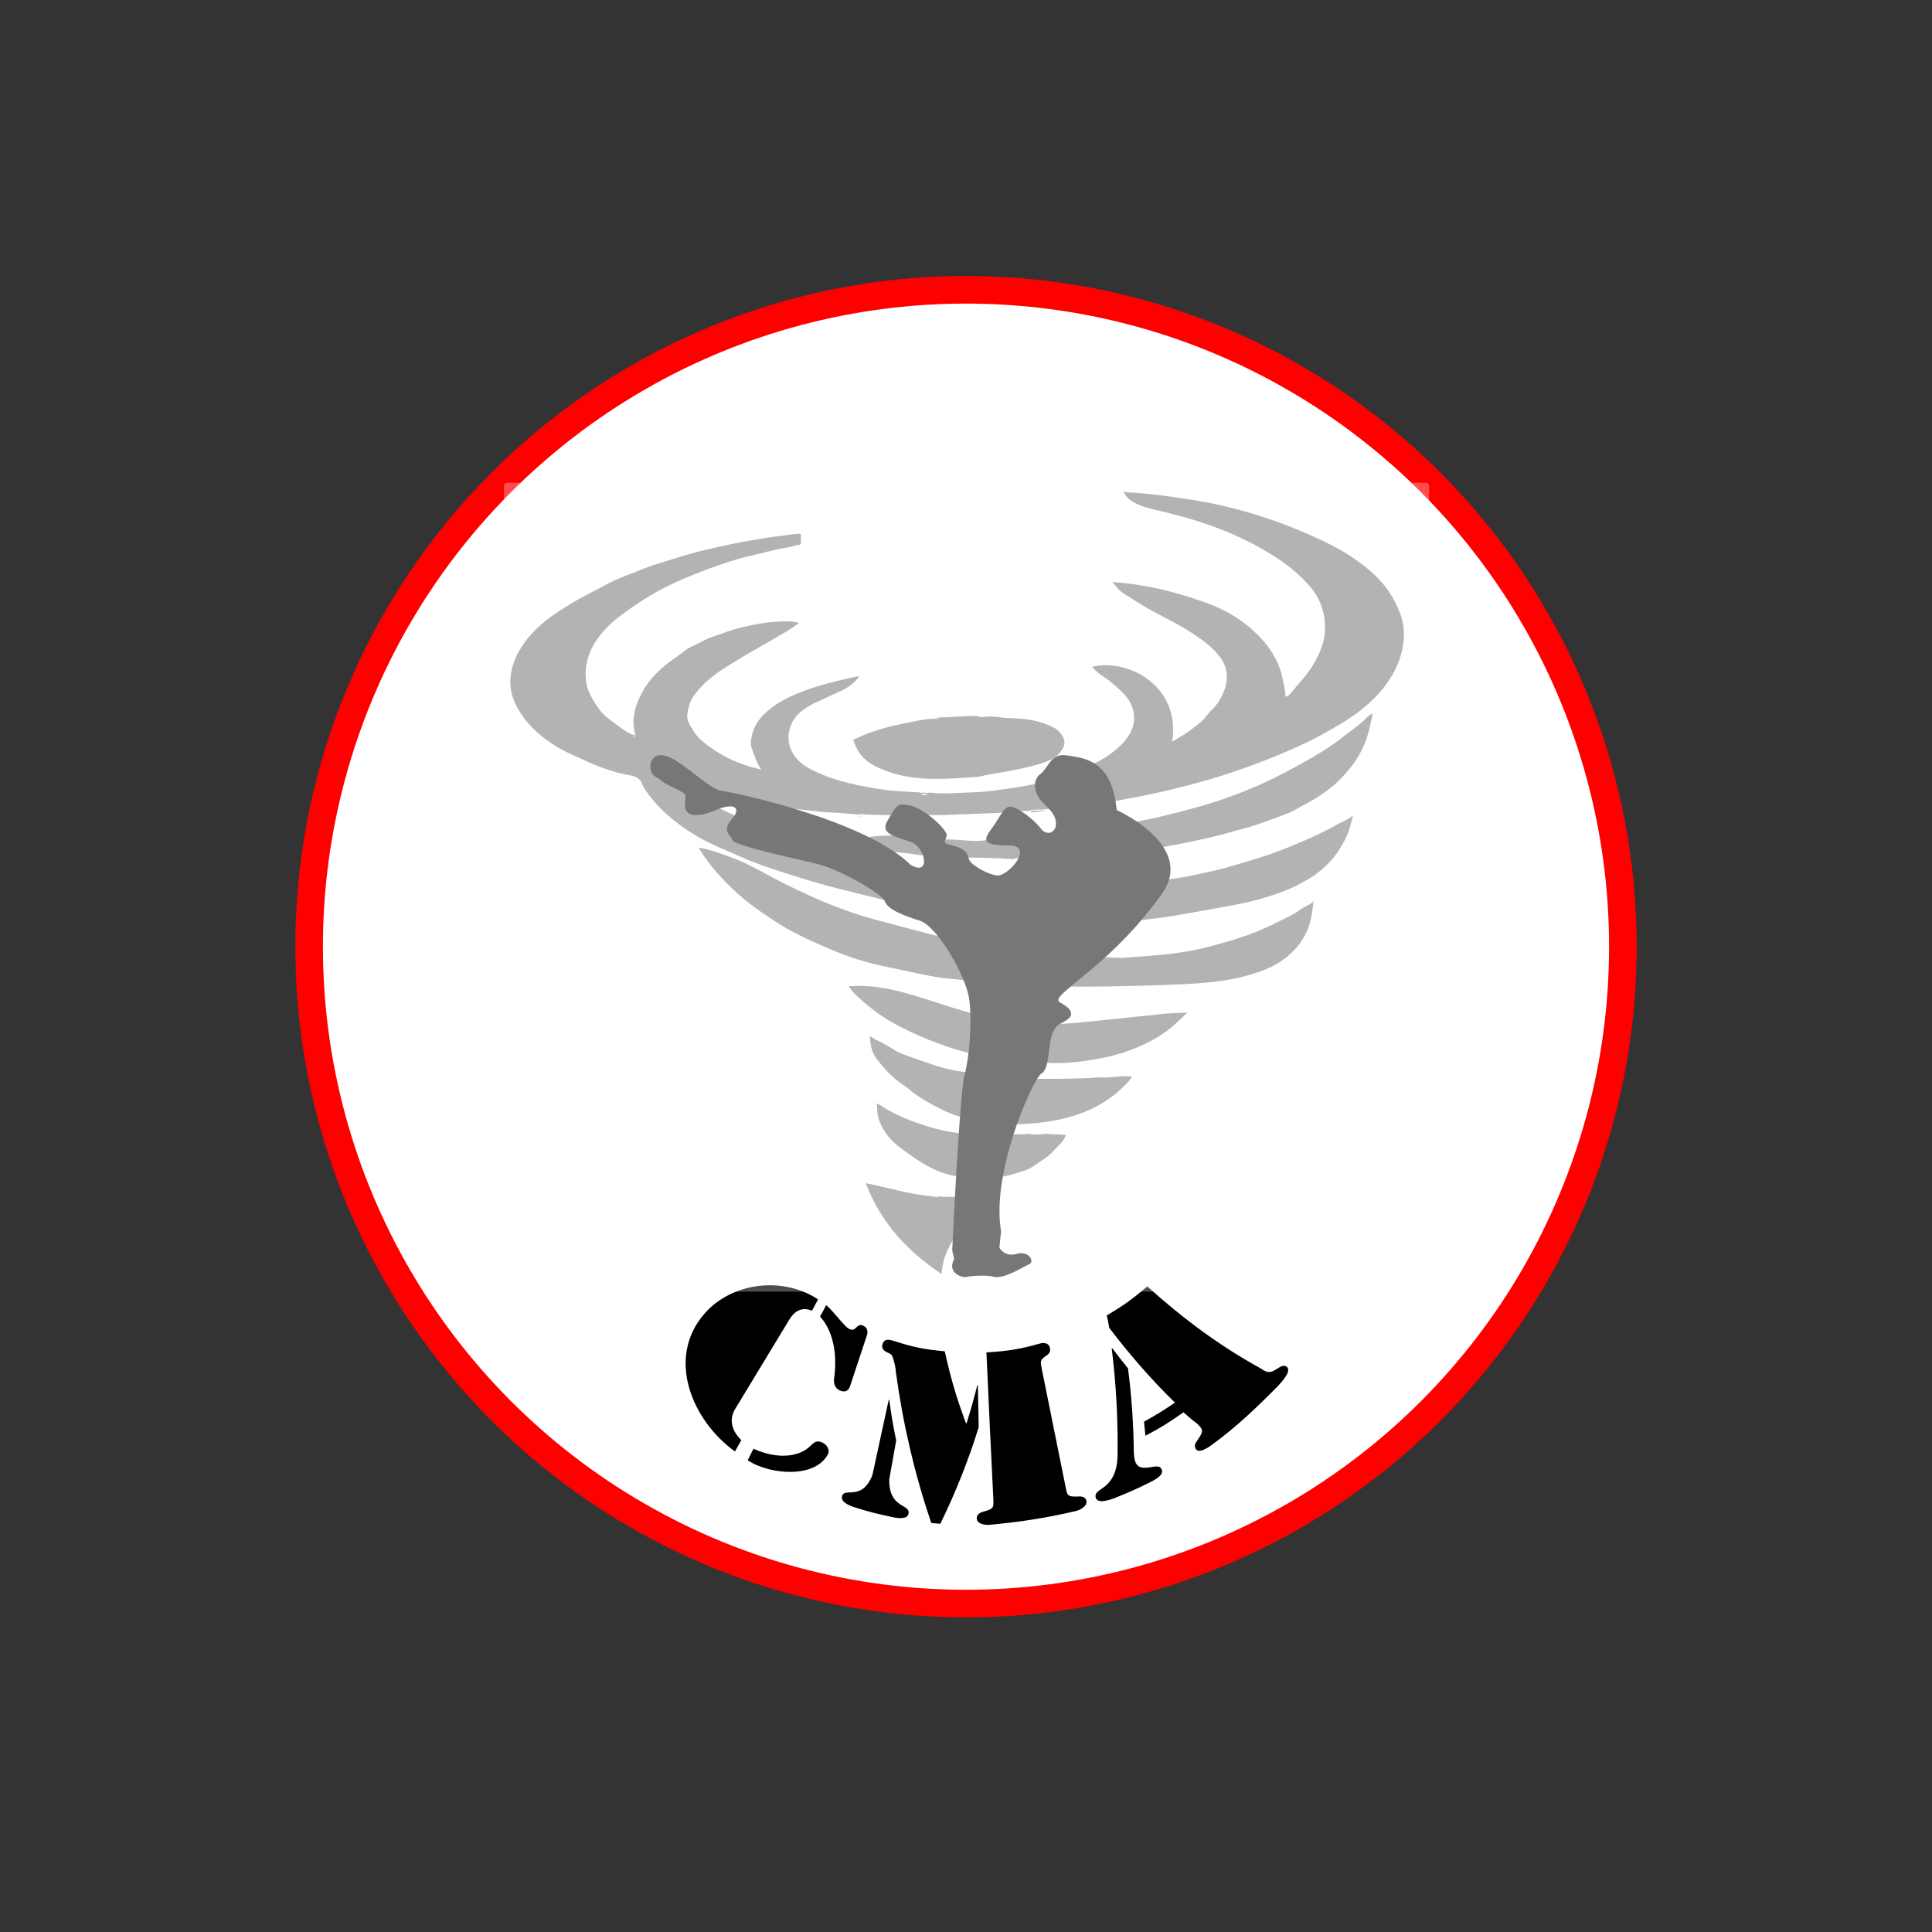 <?xml version="1.0" encoding="utf-8"?>
<!-- Generator: Adobe Illustrator 19.0.0, SVG Export Plug-In . SVG Version: 6.00 Build 0)  -->
<svg version="1.1" id="Layer_1" xmlns="http://www.w3.org/2000/svg" xmlns:xlink="http://www.w3.org/1999/xlink" x="0px" y="0px"
	 viewBox="0 0 700 700" style="enable-background:new 0 0 700 700;" xml:space="preserve">
<rect x="0" y="0" width="700" height="700" fill="#333333" stroke="none"/>
<style type="text/css">
	.st0{fill:#FFFFFF;stroke:#FF0000;stroke-width:10;stroke-miterlimit:10;}
	.st1{opacity:0.3;}
	.st2{fill:#FEFEFE;}
	.st3{fill:#9A9A9A;}
	.st4{fill:#2F2F2F;}
	.st5{fill:#C7C7C7;}
	.st6{fill:#F1F1F1;}
	.st7{fill:#0E0E0E;}
	.st8{fill:#343434;}
	.st9{fill:#404040;}
	.st10{fill:#101010;}
	.st11{fill:#878787;}
	.st12{fill:#F0F0F0;}
	.st13{fill:#C4C4C4;}
	.st14{fill:#E9E9E9;}
	.st15{fill:#C3C3C3;}
	.st16{fill:#909090;}
	.st17{fill:#C2C2C2;}
	.st18{fill:#CACACA;}
	.st19{fill:#1D1D1D;}
	.st20{fill:#A3A3A3;}
	.st21{fill:#777777;}
</style>
<circle id="outer_circle_1_" class="st0" cx="350" cy="343" r="238"/>
<g id="cma_1_">
	<g id="XMLID_9_">
		<path id="XMLID_54_" d="M266.3,525.9c-15.6-11.2-25.1-33.9-11-50c10-11.4,28.5-13.5,41.1-5.1c-0.9,1.6-1.3,2.5-2.2,4.1
			c-3.7-1.6-6.5,0.3-8.2,3.2c-6.6,10.8-13.1,21.7-19.7,32.5c-1.7,2.9-2,7,2.3,11.2C267.6,523.5,267.2,524.3,266.3,525.9z
			 M299.3,472.9c2.4,1.7,6.5,7.7,8.4,8.6c1.1,0.5,1.7,0.3,2.5-0.5c0.8-0.8,1.5-1.2,2.5-0.7c2.3,1,1.5,3.4,1.3,3.8
			c-2.4,7.2-3.6,10.9-6,18.1c-0.1,0.4-0.9,2.8-3.7,1.6c-1.8-0.8-2.3-2.6-2.1-4.3c1-6.9,0.5-16.4-5.1-22.5
			C298,475.4,298.5,474.6,299.3,472.9z M298,522.7c1.8,0.8,2.6,2.8,2.1,3.9c-4.3,9.1-20.9,7.9-29.2,2.5c0.8-1.7,1.3-2.5,2.1-4.2
			c8.3,3.8,16.6,3.3,20.9-1.3C295,522.6,296,521.7,298,522.7z"/>
		<path id="XMLID_50_" d="M323.4,485.7c7.4,2.4,11.3,3.2,18.9,3.9c2.4,10.5,3.9,15.8,7.7,26.1c0.1,0,0.1,0,0.2,0
			c1.7-5.5,2.5-8.3,3.9-13.8c0.1,0,0.1,0,0.2,0c0.1,6.1,0.2,9.1,0.3,15.2c-3.7,12-8.4,23.7-13.9,35c-1.3-0.1-2-0.2-3.3-0.3
			c-6.1-18.1-10.2-35.7-12.8-54.6c-0.1-1.3-0.3-2.7-0.7-3.9c-0.4-1.4-0.5-2.5-1.8-3c-0.9-0.4-2.9-1.2-2.4-3.1
			C320.3,484.7,322.5,485.5,323.4,485.7z M322,507.2c0.1,0,0.1,0,0.2,0c0.8,5.9,1.3,8.8,2.5,14.7c-1,5.6-1.5,8.4-2.5,14.1
			c-0.2,10.6,7.5,8.8,7,12.3c-0.3,2.6-4.9,1.6-6.2,1.3c-5.1-1.1-7.7-1.7-12.8-3.3c-1.2-0.4-5.8-1.7-5.1-4.2c0.9-3.4,7.2,2,11-7.7
			C318.5,523.5,319.6,518.1,322,507.2z M357.4,490c8-0.5,11.9-1.1,19.7-3.3c0.3-0.1,2.8-0.6,3.3,1.7c0.3,1.1-0.2,2.1-1.2,2.7
			c-2.5,1.7-2.3,2.1-1.7,5.1c2.9,14.2,5.7,28.4,8.6,42.6c0.6,3,0.6,3.6,4.6,3.4c1.5-0.1,2.6,0.3,2.9,1.5c0.6,2.3-3.1,3.6-3.5,3.7
			c-11,2.6-20.8,4.1-32,5.1c-0.5,0-4.2,0-4.2-2.5c0-1.2,1-1.9,2.4-2.3c3.9-1,3.7-1.6,3.6-4.7C359,525.4,358.2,507.7,357.4,490z"/>
		<path id="XMLID_28_" d="M408.7,495.8c1.3,10,2,20.3,2.1,30.3c0.2,5.5,2,6.1,6,5.5c1.9-0.3,3.5-0.7,4.1,0.8
			c0.9,2.1-2.5,3.8-4.7,4.9c-4.9,2.4-7.4,3.5-12.4,5.5c-2.2,0.8-6.2,2.1-6.8-0.2c-0.5-1.9,1.4-2.5,3.5-4.2c2-1.7,4.3-4.7,4.4-11
			c0.2-13-0.5-25.9-2.1-38.8c0.1-0.1,0.1-0.1,0.2-0.1C405.2,491.4,406.4,492.9,408.7,495.8z M428.8,511.7c-5.4,3.8-8.1,5.5-13.8,8.5
			c-0.2-2-0.3-3.1-0.5-5.1c4.5-2.5,6.8-3.9,11.2-6.9c-8.6-8.4-16.5-17.5-23.8-27.1c-0.3-1.8-0.5-2.7-0.9-4.5
			c6.1-3.6,9-5.7,14.7-10.5c12.5,11.3,26.1,21.5,40.9,29.6c1.9,1.2,3,2.3,6,0.3c1.5-1,2.8-1.7,3.8-0.6c1.4,1.6-1.8,5.1-3.5,6.9
			c-7.5,7.6-15,14.8-23.7,21.1c-2,1.5-5,3.3-6,1.5c-0.6-1.1-0.2-1.9,0.8-3.3c2-2.9,2.1-3.6-0.3-5.8
			C431.6,514.2,430.7,513.4,428.8,511.7z"/>
	</g>
</g>
<g id="XMLID_1_" class="st1">
	<g id="XMLID_4_">
		<path id="XMLID_60_" class="st2" d="M350.3,468c-55.4,0-110.7,0-166.1,0c-1.4,0-1.6-0.4-1.6-1.6c0-96.6,0-193.2,0-289.9
			c0-1.4,0.4-1.6,1.6-1.6c110.6,0,221.3,0,331.9,0c1.6,0,1.7,0.4,1.7,1.8c0,96.6,0,193.1,0,289.7c0,1.4-0.4,1.6-1.6,1.6
			C461,468,405.7,468,350.3,468z"/>
		<path id="XMLID_59_" d="M393.3,321.2c4.1-0.1,8.2-0.1,12.3-0.5c4.8-0.4,9.6-0.9,14.4-1.6c4.5-0.6,9-1.2,13.4-2.2
			c3.6-0.8,7.2-1.5,10.7-2.5c5.2-1.5,10.4-3,15.5-4.7c4.1-1.4,8.2-3.1,12.2-4.8c4.4-1.9,8.8-3.9,12.9-6.3c1.8-1,3.9-1.6,5.5-3.2
			c-0.7,2.9-1.3,5.7-2.6,8.3c-1.6,3.2-3.5,6.1-5.9,8.7c-2.2,2.3-4.6,4.3-7.3,5.9c-3,1.8-6.2,3.4-9.5,4.7c-3.2,1.2-6.4,2.2-9.7,3.1
			c-4.1,1.1-8.2,1.8-12.3,2.6c-4.3,0.8-8.6,1.5-12.9,2.3c-4.4,0.8-8.8,1.5-13.3,2c-5.1,0.6-10.2,1-15.3,1.3
			c-3.2,0.2-6.5-0.1-9.7,0.2c-3.2,0.3-6.4-0.2-9.5-0.1c-4,0.2-8-0.6-11.9-0.6c-4.7,0-9.3-1.1-14-1.4c-6.1-0.3-12-1.9-18-2.7
			c-9.9-1.2-19.5-4.1-29.2-6.4c-6.7-1.6-13.3-3.4-19.9-5.5c-6.6-2.1-13.4-4.1-19.7-6.9c-6.6-2.9-13.4-5.5-19.4-9.4
			c-6.1-4-11.6-8.6-15.8-14.6c-0.6-0.8-1.2-1.7-1.6-2.7c-0.7-2.2-2.5-3-4.5-3.3c-5.9-1-11.4-3.1-16.8-5.6c-3.5-1.6-7.1-3.1-10.4-5.2
			c-4.5-2.8-8.6-6.3-11.7-10.7c-2.9-4.2-4.9-8.7-4.3-14.2c0.6-5.5,3-9.9,6.3-14c3.8-4.7,8.6-8.2,13.8-11.4
			c5.2-3.3,10.7-5.9,16.1-8.8c1.6-0.8,3.3-1.5,5-2.2c3.8-1.4,7.5-3.1,11.4-4.3c3.2-1,6.4-2,9.6-3c3.7-1.1,7.4-2.1,11.1-2.9
			c4-0.9,8.1-1.8,12.1-2.5c4.6-0.8,9.2-1.6,13.8-2.1c1.6-0.2,3.3-0.5,5-0.6c0.7-0.1,1.1,0.1,1,0.9c-0.1,0.7,0,1.4,0,2.1
			c0,0.5-0.1,1-0.7,1c-1.2,0-2.2,0.7-3.3,0.8c-5,0.7-9.9,2.2-14.8,3.3c-5.2,1.2-10.2,3-15.2,4.8c-2.7,1-5.4,2.1-8.1,3.2
			c-4.2,1.8-8.3,3.8-12.2,6.1c-4.1,2.4-8.1,5.2-11.9,8.1c-3.5,2.7-6.6,6-8.9,9.9c-2.4,4.2-3.4,8.8-2.7,13.6c0.4,2.8,1.8,5.3,3.2,7.6
			c1.4,2.2,3.1,4.4,5.3,5.9c2.8,2,5.3,4.3,8.5,5.6c0.7-0.4,0.7-0.4,0.4-1.8c-0.8-4.1,0.2-7.9,1.8-11.5c2-4.6,5.2-8.4,9.1-11.7
			c2.5-2.1,5.3-3.8,7.8-5.8c1-0.8,2.2-1.3,3.3-1.8c2-0.9,3.8-2.1,5.9-2.8c3.7-1.3,7.3-2.7,11.1-3.6c4.5-1.1,8.9-1.9,13.5-2.1
			c2.4-0.1,4.7-0.2,7.2,0.5c-2.4,1.9-4.9,3.3-7.3,4.7c-3.9,2.3-7.9,4.5-11.8,6.8c-3,1.8-6,3.6-8.9,5.5c-4,2.7-7.7,5.8-10.4,9.8
			c-1.1,1.6-1.6,3.6-2,5.7c-0.3,1.9,0.2,3.5,1.2,5.1c1.1,1.8,2.2,3.6,3.9,5c6.2,5.3,13.3,8.7,21.6,10.5c-1.7-2.5-2.5-5.1-3.4-7.6
			c-0.7-1.8-0.2-3.8,0.3-5.7c0.7-2.6,2.1-4.6,4-6.6c2.8-2.8,6.1-4.8,9.6-6.5c3.1-1.4,6.2-2.6,9.5-3.6c3.5-1.1,7-2,10.6-2.8
			c1.6-0.3,3.1-0.8,5-1c-1.7,2.2-3.6,3.8-5.8,4.9c-3.1,1.4-6.2,2.9-9.3,4.3c-2.3,1-4.6,2.3-6.5,4c-4.3,3.8-5.7,10.4-1.9,15.7
			c2.2,3.1,5.4,4.7,8.7,6.2c7.3,3.2,15,4.7,22.8,5.9c4.5,0.7,9.1,0.8,13.6,1.1c0.9,0.4,2-0.2,2.9,0.3c0.4-0.1,0.9-0.3,1.3-0.2
			c4.9,0.6,9.8,0,14.8-0.1c5.4-0.1,10.8-1,16.1-1.8c3.8-0.5,7.6-1.4,11.3-2.4c6.4-1.7,12.7-3.9,18.5-7c3.2-1.7,6.1-3.8,8.6-6.3
			c2.5-2.6,4.5-5.7,4.4-9.7c-0.1-3.5-1.6-6.4-4-8.8c-2.1-2-4.1-4-6.6-5.6c-1.7-1.1-3.3-2.3-4.6-3.9c13-3.2,32.2,7,29,27.1
			c2-1.2,4.1-2.3,6-3.7c2.5-1.9,5.1-3.6,6.9-6.2c0.6-0.8,1.4-1.5,2.1-2.2c1.8-2,3.1-4.3,4-6.8c1.2-3.2,1.2-6.7-0.5-9.9
			c-2.2-3.9-5.6-6.6-9.2-9.1c-5.1-3.7-10.9-6.4-16.4-9.4c-3.6-1.9-7-4.2-10.5-6.4c-1.6-1-2.7-2.5-4.1-4.1
			c11.5,0.7,22.4,3.4,32.9,7.1c7,2.4,13.4,5.9,18.7,11c5.1,4.7,8.9,10.3,10.2,17.4c0.4,2,1,3.9,0.9,6c1.1-0.1,1.8-1,2.3-1.6
			c2.5-3.2,5.4-6,7.5-9.5c2.8-4.5,4.8-9.4,4.6-14.7c-0.2-4.3-1.4-8.6-4-12.2c-1.4-2-3.1-3.8-4.8-5.4c-3.8-3.6-8-6.6-12.5-9.2
			c-12.5-7.5-26.2-11.9-40.3-15.1c-2.4-0.6-4.8-1.2-7.1-2.4c-1.8-0.9-3.4-2-4.3-4.1c1.2,0.1,2.3,0.3,3.5,0.3
			c6.7,0.4,13.3,1.4,20,2.4c16.6,2.5,32.5,7.5,47.7,14.6c4.7,2.2,9.4,4.7,13.6,7.8c3.8,2.7,7.4,5.8,10.2,9.5c2,2.6,3.6,5.6,4.9,8.7
			c2.2,5.5,2.1,10.8,0.4,16.4c-1.4,4.5-3.7,8.3-6.6,11.9c-4.2,5.1-9.3,9-14.9,12.4c-2.3,1.4-4.7,2.7-7,4c-5.3,2.9-10.7,5.3-16.3,7.6
			c-4.4,1.8-8.9,3.5-13.5,5.1c-5.1,1.8-10.2,3.4-15.5,4.8c-3.6,1-7.3,1.9-11,2.8c-4,0.9-7.9,1.8-12,2.5c-4.4,0.8-8.7,1.7-13.1,2.2
			c-1.8,0.2-3.6,0.7-5.4,0.6c-1.1,0.3-2.3-0.1-3.3,0.6c-3.3,0.3-6.6,0.5-10,0.8c-1.9,0.4-3.9-0.3-5.7,0.6c-4.4,0-8.8,0.7-13.1,0.8
			c-6,0.2-12.1,0.5-18.1,0.7c-3.1,0.1-6.2-0.1-9.3,0c-6.5,0.3-12.9,0-19.4-0.2c-0.8-0.4-1.7,0.1-2.5,0c-3.1-0.2-6.1-0.6-9.2-0.7
			c-5.4-0.2-10.7-1.2-16-1.5c-5.6-0.4-10.9-1.8-16.4-2.4c-5.5-0.6-10.8-2.1-16.2-3.1c-0.2-0.1-0.4-0.1-0.7-0.1
			c-0.3,0-0.6,0.1-0.7-0.2c0.1,0.3,0.5,0.3,0.6,0.7c6.8,4.7,14.5,7.9,22.1,11.1c9.6,4.1,19.5,7.2,29.6,9.8c10,2.6,20,5.3,30.2,7.1
			c6.3,1.1,12.6,2.2,18.9,2.8c4.7,0.4,9.3,1.4,14,1.4c3.5,0,7,0.7,10.5,0.5c2.8-0.1,5.6,0.2,8.5,0.1c1.8,0.5,3.5-0.4,5.3-0.2
			C391.9,321.2,392.7,321,393.3,321.2z"/>
		<path id="XMLID_58_" d="M406,347.1c5.7-0.4,11.5-0.8,17.2-1.4c4.2-0.5,8.3-1.1,12.4-2.1c5.2-1.3,10.5-2.7,15.6-4.5
			c4.4-1.5,8.7-3.5,12.9-5.6c2.4-1.2,4.9-2.3,7-3.9c1.5-1.2,3.5-1.6,4.8-3.1c-0.4,3.7-0.8,7.3-2.3,10.7c-1.7,3.9-4.3,7.1-7.6,9.7
			c-2.8,2.2-6,3.9-9.5,5.1c-6.2,2.2-12.6,3.4-19.2,4c-5.4,0.5-10.8,0.7-16.2,0.9c-6.3,0.2-12.6,0.4-18.9,0.5
			c-6.6,0.1-13.1,0.1-19.7,0c-3.6-0.1-7.2-0.5-10.7-0.4c-4,0.1-7.8-0.7-11.7-0.7c-5.1,0-10.1-1.3-15.2-1.6
			c-7.6-0.6-14.9-2.7-22.3-4.1c-7.5-1.5-14.8-3.6-21.8-6.7c-6.3-2.7-12.7-5.5-18.6-9.2c-5.2-3.3-10.3-6.8-14.9-10.9
			c-5.4-4.9-10.3-10.2-14.2-16.7c4.6,0.8,8.7,2.4,12.8,3.9c6.7,2.6,12.8,6.5,19.2,9.6c10.3,5.1,20.8,9.6,32,12.6
			c12.7,3.3,25.3,7,38.2,9.3c5.8,1,11.7,2.3,17.6,2.8c4.7,0.4,9.3,1.2,14,1.3c4,0,8,0.6,11.9,0.5C401.2,347,403.6,346.8,406,347.1z"
			/>
		<path id="XMLID_57_" d="M331.4,309.5c-2.9-0.3-5.9-0.8-8.8-0.8c-5-0.1-10-1.2-15-1.5c-1.2-0.1-2.5-0.1-3.8-0.2
			c0.2-0.6,0.5-1.1,1.1-1.2c2.8-0.8,5.5-1.8,8.5-2.3c6.4-1.1,12.7-0.8,19.1-0.3c0.6,0.3,1.2-0.2,1.8,0c3.5,0.4,7,1,10.6,1
			c4.3,0.1,8.6,1,12.9,0.1c0.5-0.1,0.9-0.1,1.4,0c4.1,0.1,8.2-0.7,12.2-1c5-0.4,10-1,14.9-1.6c4.5-0.5,8.9-1.2,13.3-1.9
			c4.4-0.7,8.8-1.5,13.3-2.3c3.8-0.7,7.5-1.6,11.2-2.5c3.6-0.9,7.1-1.8,10.6-2.8c5-1.4,9.9-3.1,14.8-5c4.2-1.6,8.3-3.4,12.3-5.4
			c4.9-2.4,9.7-5.1,14.4-7.8c3.4-2,6.9-4.2,10-6.7c3.1-2.5,6.5-4.6,9.2-7.5c0.5-0.5,1.1-0.8,2-1.4c-0.9,4.2-1.6,7.9-3.2,11.6
			c-2.1,5-5.4,9.1-9.1,12.8c-2.1,2.1-4.6,3.9-7.1,5.6c-2.9,2-6.1,3.4-9.1,5.2c-1.3,0.8-2.8,1.2-4.2,1.8c-4.1,1.5-8.1,3.1-12.3,4.3
			c-5.5,1.5-10.9,3.1-16.5,4.3c-3.9,0.8-7.8,1.7-11.8,2.4c-4.8,0.9-9.5,1.6-14.3,2.2c-1.6,0.2-3.3,0.5-4.9,0.6
			c-1.3,0.3-2.7-0.1-3.9,0.6c-9.2,0.8-18.3,1.1-27.5,1.4c-2.2-0.4-4.5,0-6.7,0.1c-6.7-0.6-13.4-0.4-20.1-0.8
			c-3.9-0.2-7.7-0.6-11.6-0.8c-0.5,0-1,0-1.5,0.2C332.9,309.2,332.1,309.9,331.4,309.5z"/>
		<path id="XMLID_56_" d="M375.8,385.2c-18.4-0.8-35.7-5.6-51.9-14.4c-5.3-2.9-10.1-6.7-14.4-10.9c-0.7-0.7-1.2-1.5-1.9-2.3
			c0.3-0.5,0.8-0.3,1.2-0.3c7.7-0.5,15.1,1.2,22.4,3.4c8.2,2.4,16.1,5.4,24.4,7.3c5.8,1.3,11.7,2.8,17.7,2.9
			c5.9,0.2,11.9,0.2,17.8-0.4c4.9-0.5,9.9-1,14.8-1.5c5-0.6,10-1,14.9-1.6c3-0.4,6-0.2,9.5-0.6c-2.6,2.4-4.7,4.6-7.2,6.5
			c-4.9,3.6-10.2,6.1-15.9,8c-3.6,1.2-7.3,2-11,2.6c-5.5,1-11,1.5-16.5,1.2C378.4,385,377.1,385.7,375.8,385.2z"/>
		<path id="XMLID_49_" d="M341,259.9c4.5,0,8.9-0.7,13.4-0.4c0.8,0.4,1.8-0.2,2.6,0.2c3.1-0.4,6.1,0.5,9.1,0.5
			c4.6,0.1,9.1,0.6,13.4,2.4c1.7,0.7,3.4,1.3,4.6,2.9c1.8,2.3,2.2,4.1,0.5,6.4c-1,1.4-2.3,2.7-4,3.4c-3.9,1.8-8,2.6-12.2,3.5
			c-4.5,1-9.1,1.5-13.7,2.6c-0.8,0.2-1.7,0.1-2.6,0.2c-4.2,0.3-8.4,0.6-12.6,0.6c-7.8,0.1-15.2-1.1-22.2-4.5
			c-3.8-1.8-6.4-4.7-7.8-8.7c-0.2-0.5-0.5-1,0.3-1.3c1-0.4,2-0.9,3-1.3c4.8-2,9.8-3.3,14.8-4.3c3.6-0.7,7.2-1.6,10.9-1.7
			C339.3,260.2,340.1,260.2,341,259.9z"/>
		<path id="XMLID_48_" d="M315.2,375.4c2.8,1.9,5.6,2.8,8,4.5c2.5,1.7,5.4,2.6,8.3,3.6c5.6,2,11.3,4.1,17.2,4.8
			c5.5,0.7,10.8,2.1,16.4,2.1c2.9,0,5.8,0.5,8.8,0.5c6.9,0,13.7,0,20.6-0.3c1.6-0.1,3.3-0.3,5-0.2c3.5,0.1,7-0.8,10.7-0.3
			c-1.4,2.1-3.3,3.8-5.1,5.4c-3.6,3.2-7.8,5.6-12.2,7.4c-2.7,1.1-5.5,1.9-8.4,2.6c-5.1,1.1-10.3,1.7-15.6,1.8
			c-3.6,0.1-7.2-0.2-10.7-0.8c-5.3-0.8-10.8-1.5-15.7-3.9c-4.8-2.3-9.5-4.8-13.6-8.3c-0.7-0.6-1.6-1.2-2.4-1.7
			c-3.5-2.5-6.4-5.7-9-9.1C315.9,381.3,315.3,378.6,315.2,375.4z"/>
		<path id="XMLID_47_" d="M378.7,410.8c2.5,0.1,5,0.3,7.5,0.4c-0.8,2.5-2.8,3.8-4.3,5.6c-2.1,2.4-4.9,3.9-7.4,5.7
			c-1.7,1.2-3.8,1.8-5.7,2.4c-2.6,0.9-5.3,1.4-8.1,1.9c-4.2,0.6-8.3,0-12.4-0.4c-8.1-0.7-14.5-5-20.7-9.5c-2.4-1.7-4.8-3.7-6.6-6.3
			c-1.9-2.8-3.2-5.6-3.2-9c0-0.5-0.1-1.1-0.2-1.8c1.2,0.4,2.1,1.1,3,1.7c4.9,3,10.3,5,15.8,6.7c3.5,1.1,7.1,1.9,10.7,2.3
			c7,0.6,13.9,0.6,20.9,0.5c1.5,0,3,0,4.5-0.2C374.6,411.1,376.6,410.8,378.7,410.8z"/>
		<path id="XMLID_46_" d="M340.2,433.5c5.1,0.4,10.2-0.1,15.3-0.5c0.7-0.1,1.4-0.5,2.1,0.1c-2.2,3.3-4.3,6.6-7,9.6
			c-1.5,1.6-3.1,3.3-4.4,5.2c-2.7,3.9-4.6,8.2-5,13c0,0.2-0.1,0.3-0.2,0.6c-12.4-8.3-22-18.7-27.3-32.8c8.2,1.6,16.1,4.1,24.3,4.8
			C338.8,433.8,339.5,433.3,340.2,433.5z"/>
		<path id="XMLID_45_" class="st3" d="M393.3,321.2c-2.5-0.1-4.9,0.8-7.4,0.1C388.4,321.2,390.9,320.6,393.3,321.2z"/>
		<path id="XMLID_44_" class="st4" d="M406,347.1c-2.4,0.1-4.7,0.3-7.1,0C401.2,346.5,403.6,347,406,347.1z"/>
		<path id="XMLID_43_" class="st5" d="M366.8,311.2c2.2-0.7,4.5-0.3,6.7-0.1C371.2,311.1,369,311.6,366.8,311.2z"/>
		<path id="XMLID_42_" class="st6" d="M378.7,410.8c-2,0.5-4.1,0.2-6.1,0C374.6,410.8,376.6,410.8,378.7,410.8z"/>
		<path id="XMLID_41_" class="st7" d="M373.4,294.4c0.6-1,1.6-0.6,2.5-0.7c1.1-0.1,2.2,0,3.2,0C377.2,294,375.3,294.2,373.4,294.4z"
			/>
		<path id="XMLID_40_" class="st8" d="M401,309.7c1.2-1.2,2.6-0.6,3.9-0.6C403.6,309.3,402.3,309.8,401,309.7z"/>
		<path id="XMLID_39_" class="st9" d="M375.8,385.2c1.3,0.1,2.6-0.8,3.9-0.1C378.4,385.7,377.1,385.6,375.8,385.2z"/>
		<path id="XMLID_38_" class="st10" d="M389.1,293c0.9-1.3,2.2-0.5,3.3-0.6C391.3,292.6,390.2,292.8,389.1,293z"/>
		<path id="XMLID_37_" class="st11" d="M341,259.9c-0.8,0.5-1.6,0.9-2.5,0.6C339.2,259.9,340,259.6,341,259.9z"/>
		<path id="XMLID_36_" class="st12" d="M336,288.1c-1,0.1-1.9,0-2.9-0.3C334.1,288.1,335.2,287,336,288.1z"/>
		<path id="XMLID_35_" class="st13" d="M310.9,295.8c0.8-0.6,1.7-0.3,2.5,0C312.6,295.6,311.7,296.6,310.9,295.8z"/>
		<path id="XMLID_34_" class="st14" d="M357,259.8c-0.9,0-1.8,0.1-2.6-0.2C355.2,259.8,356.2,258.6,357,259.8z"/>
		<path id="XMLID_33_" class="st15" d="M252.2,288.5c-0.6-0.2-1.2-0.4-1.6-1.1c0.9,0.1,1.7,0.2,2.4,0.6
			C252.8,288.2,252.4,288.1,252.2,288.5z"/>
		<path id="XMLID_32_" class="st16" d="M357.6,433.1c-0.7,0-1.4-0.1-2.1-0.1c0.5-0.2,0.9-0.4,1.4-0.6
			C357.5,432.3,357.8,432.5,357.6,433.1z"/>
		<path id="XMLID_31_" class="st17" d="M340.2,433.5c-0.7,0.6-1.4,0.2-2.2,0C338.8,433.5,339.5,432.6,340.2,433.5z"/>
		<path id="XMLID_19_" class="st18" d="M334.3,303.2c-0.6,0.6-1.2,0.1-1.8,0C333.1,303.1,333.7,302.4,334.3,303.2z"/>
		<path id="XMLID_18_" class="st19" d="M331.4,309.5c0.7,0.3,1.6-0.9,2.2,0.3C332.8,309.8,332.1,309.8,331.4,309.5z"/>
		<path id="XMLID_8_" class="st20" d="M229.9,265c0.3,0.5,0.3,1.1,0.3,1.6c0,0.7-0.3,0.6-0.7,0.2C230.2,266.4,229.6,265.6,229.9,265
			z"/>
	</g>
</g>
<path id="XMLID_7_" class="st21" d="M404.6,293.5c0,0,28.8,12.8,16.4,30.3c-12.4,17.6-26.8,28.4-32.2,32.9s-6.4,5.7-4.4,6.7
	c2,1,5.4,3.5,2.7,5.7s-4,1.3-5.7,5.1c-1.7,3.8-1,13.1-4,14.7c-3,1.6-18.4,35.7-14.7,57.1l-0.6,6.1c0,0,1.9,3.5,6.3,2.2
	c4.4-1.3,6.7,2.9,4.4,3.8c-2.3,1-9,5.4-12.7,4.5s-9.4-0.1-10.4,0.1c-1,0.2-6.7-1.4-4-6.5l-0.7-3.2c0,0,2.7-57.1,4.4-63.2
	c1.7-6.1,3-19.5,1.7-28.1c-1.3-8.6-11.7-26.2-17.8-28.1c-6-1.9-11.7-4.1-12.7-7c-1-2.9-16.4-11.5-23.8-13.4
	c-7.4-1.9-30.8-6.7-31.5-8.9c-0.7-2.2-4-2.9,0-7.7c4-4.8-0.7-5.4-5.7-3.2s-11.1,3.3-11.4-1.2c-0.3-4.5,2-3.9-4-6.7
	c-6-2.9-3.7-2.6-6.7-4.1c-3-1.6-2.7-8.6,3-7.7s16.1,12.1,20.8,12.8c4.7,0.6,51.8,10.5,68.6,26.8c7.4,4.5,5.6-6.4,0-8.3
	c-5.6-1.9-11.3-2.9-8.3-7.7s2.9-6.7,8.3-5.4s13.5,8.9,13.1,10.9c-0.3,1.9-2.3,2.6,2,3.5c4.4,1,5.7,2.9,6,4.8c0.3,1.9,6,5.4,10.1,6.1
	c4,0.6,14.1-10.9,4.4-10.9s-9.4-1.9-6-6.4c3.4-4.5,4.4-8.9,8-7.3c3.7,1.6,7.7,5.1,9.7,7.7c2,2.6,5.4,1.6,5.4-1.9
	c0-3.5-3-5.7-5.4-8.3c-2.3-2.6-3.4-7.3-0.3-9.6c3-2.2,3.7-7.8,9.7-6.8C392.5,274.7,402.9,275,404.6,293.5z"/>
</svg>
